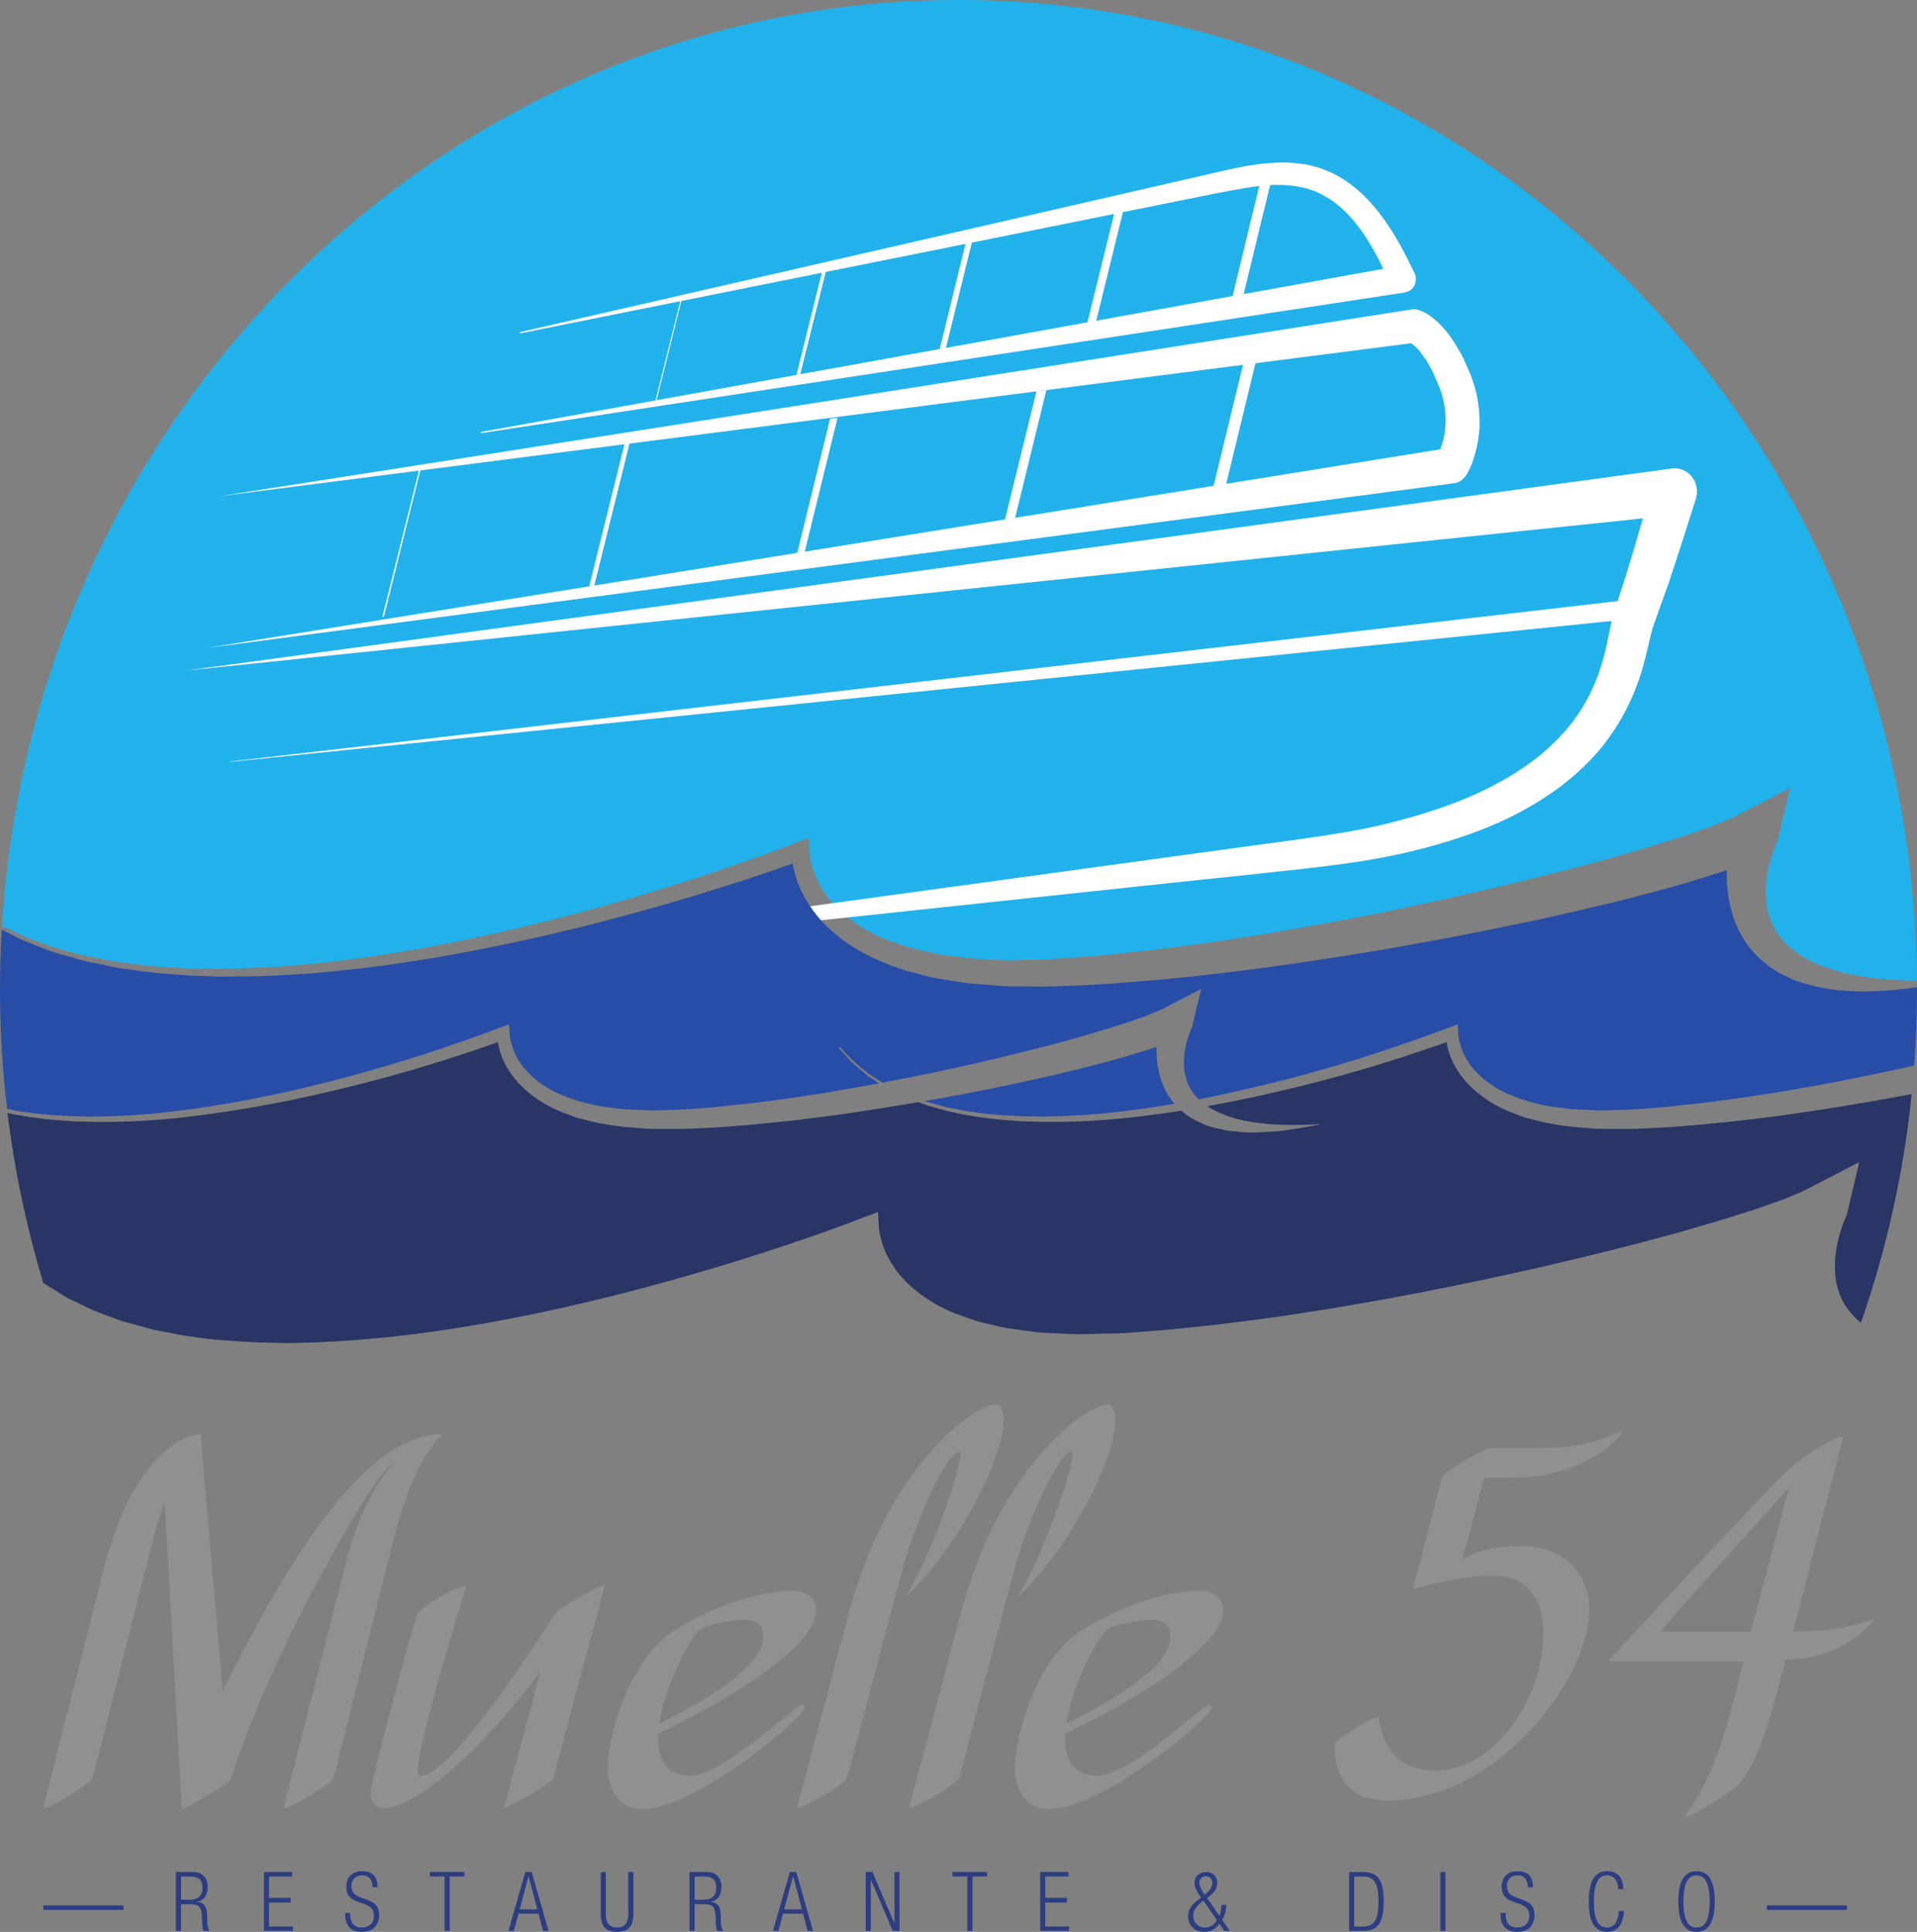 <svg xmlns="http://www.w3.org/2000/svg" width="396.848" height="400"><rect width="100%" height="100%" fill="#808080" stroke="none"/><path d="M46.095 350.183c13.298-27.1 29.578-53.193 45.078-53.193.122 0 .122 0 .122.087 0 .797-5.202 3.64-9.744 21.395l-12.535 49.88c-.26.66-8.6 6.035-10.142 6.035-.14 0-.14-.122-.14-.122l12.64-49.846c2.584-10.543 6.38-17.114 9.9-21.292-2.618 0-24.637 37.38-33.48 65.225-.277.66-8.6 6.034-10.177 6.034v-.122l-3.52-63.318c-.64 1.63-1.82 5.358-2.323 7.525l-12.64 49.88c-.276.66-8.477 6.035-10.038 6.035-.12 0-.12-.122-.12-.122l12.62-49.846c5.86-22.905 16.542-27.43 19.8-27.43.14 0 .14.087.14.087l4.56 53.106zM114.482 368.35c-3.242 2.95-10.16 6.035-10.16 6.035l7.56-28.348c-7.317 10.195-23.72 28.348-32.717 28.348-1.162 0-2.462-1.092-2.462-3.225 0-1.595 7.68-30.913 9.64-36.964 1.82-2.254 7.282-5.236 10.16-6-1.56 5.722-10.02 32.77-10.02 38.387 0 .693.137 1.092.657 1.092 6.624 0 26.822-32.144 27.863-33.618.797-1.075 6.78-4.56 10.298-6.086l-10.818 40.38zM136.484 356.922C149.504 350.368 158 344.144 158 339.03c0-2.532-1.213-3.624-4.056-3.624-1.56 0-7.282.693-9.242 2.15-1.577 1.335-7.04 11.044-8.218 19.366m30.1-3.346c0 1.855-22.523 20.98-33.602 20.98-5.46 0-7.178-4.856-7.178-8.6 0-6.745 4.7-22.748 13.818-28.4 9.12-5.6 18.24-8.166 24.24-8.166 3.24 0 5.096 1.456 5.096 3.918 0 7.906-19.037 19.193-32.717 25.66v1.075c0 6.796 4.284 7.63 6.625 7.63 6.917 0 21.76-14.652 23.198-14.652.4 0 .52.313.52.556M175.706 334.064c7.94-30.1 25.782-43.258 30.48-43.258.92 0 1.578 1.213 1.578 3.086 0 7.94-8.894 25.8-20.476 37.086 6.24-10.09 12.778-30.394 11.34-30.394-2.48 0-9.12 13.576-12.64 27.377l-10.68 40.398c-1.7 1.717-8.202 5.635-10.3 6.017l10.698-40.31zM198.877 334.064c7.94-30.1 25.798-43.258 30.48-43.258.936 0 1.56 1.213 1.56 3.086 0 7.94-8.842 25.8-20.44 37.086 6.258-10.09 12.777-30.394 11.338-30.394-2.48 0-9.12 13.576-12.64 27.377l-10.68 40.398c-1.716 1.717-8.2 5.635-10.3 6.017l10.682-40.31zM220.762 356.922c13.038-6.554 21.5-12.778 21.5-17.893 0-2.532-1.162-3.624-4.04-3.624-1.56 0-7.317.693-9.242 2.15-1.56 1.335-7.04 11.044-8.218 19.366m30.1-3.346c0 1.855-22.54 20.98-33.602 20.98-5.496 0-7.178-4.856-7.178-8.6 0-6.745 4.7-22.748 13.8-28.4 9.138-5.6 18.24-8.166 24.257-8.166 3.258 0 5.06 1.456 5.06 3.918 0 7.906-19.018 19.193-32.698 25.66v1.075c0 6.796 4.317 7.63 6.658 7.63 6.918 0 21.742-14.652 23.18-14.652.4 0 .52.313.52.556M302.71 322.94s3.624-2.844 11.963-2.844c8.877 0 14.34 5.393 14.34 13.212 0 14.32-19.02 39.478-41.82 39.478-10.82 0-10.923-9.05-10.923-11.58 0-.938 7.802-5.654 8.98-5.654.14 0 .14.174.14.174.745 4.82 2.98 10.87 11.962 10.87 11.2 0 22.158-13.818 22.158-28.78 0-6.83-3.52-11.582-10.437-11.582-7.68 0-15.622 2.722-16.402 2.722-.137 0-.137 0-.137-.12l5.98-22.87c.417-1.352 8.895-6.172 10.317-6.172h10.94c10.282 0 14.86-3.38 15.882-3.38 0 0 .14 0 .14.155 0 .796-7.82 9.396-22.558 9.396h-5.964l-4.56 16.974zM370.31 308.142s-27.083 29.682-26.46 29.682h18.622l7.837-29.682zm-9.38 35.89h-27.482c-.138 0-.277-.157-.277-.295 0-.243 33.22-36.03 37.382-39.774 4.438-3.762 9.795-6.45 10.558-6.45.278 0 .416.14.416.226l-10.316 40.084c10.698 0 15.64-2.427 16.54-2.427h.14c0 .14-5.982 8.236-18.24 8.236l-1.422 5.478c-4.317 16.837-7.82 19.905-9.015 20.963-1.162 1.092-8.72 6.068-10.16 6.068-.122 0-.122-.12-.122-.12 0-.832 5.098-5.514 9.26-21.274l2.74-10.715z" fill="#918f90"/><path d="M25.528 395.45H8.97v-.937H25.53v.936zM37.47 393.342h1.82c1.664 0 2.635-.797 2.635-2.427 0-1.49-.59-2.375-2.53-2.375h-1.926v4.802zm-1.06-5.74h3.504c1.976 0 3.086 1.163 3.086 3.036 0 1.525-.572 2.808-2.15 3.103v.036c1.474.173 1.976 1.04 2.028 2.912l.052 1.353c0 .66.07 1.284.47 1.752h-1.232c-.278-.4-.295-1.04-.313-1.7l-.052-1.022c-.052-2.098-.433-2.79-2.34-2.79H37.47v5.512h-1.06v-12.19zM54.637 387.602h5.843v.936h-4.803v4.42h4.49v.955h-4.49v4.976h4.96v.9h-6v-12.188zM77.114 390.75c0-1.49-.676-2.462-2.115-2.462-1.44 0-2.255 1.006-2.255 2.202 0 3.64 5.74 1.665 5.74 5.947 0 2.358-1.423 3.554-3.59 3.554-2.22 0-3.433-1.23-3.433-3.588v-.33h1.04v.434c0 1.56.815 2.584 2.375 2.584 1.474 0 2.532-.78 2.532-2.48 0-3.623-5.723-1.543-5.723-5.98 0-1.926 1.214-3.19 3.277-3.19 2.185 0 3.208 1.16 3.208 3.31h-1.058zM92.03 388.533h-3.033v-.937h7.144v.937h-3.05v11.252h-1.06v-11.252zM111.24 395.34l-1.82-6.866h-.018l-1.82 6.866h3.658zm-2.496-7.733h1.317l3.503 12.188h-1.127l-.953-3.554h-4.127l-.988 3.555h-1.11l3.486-12.188zM124.37 387.602h1.04v8.773c0 1.82.78 2.722 2.324 2.722 1.56 0 2.323-.902 2.323-2.722v-8.773h1.058v8.807c0 2.548-1.214 3.588-3.38 3.588-2.186 0-3.365-1.04-3.365-3.59v-8.806zM143.808 393.342h1.803c1.683 0 2.67-.797 2.67-2.427 0-1.49-.606-2.375-2.53-2.375h-1.942v4.802zm-1.058-5.74h3.537c1.96 0 3.052 1.163 3.052 3.036 0 1.525-.556 2.808-2.15 3.103v.036c1.49.173 1.975 1.04 2.027 2.912l.017 1.353c.035.66.105 1.284.52 1.752h-1.248c-.242-.4-.312-1.04-.33-1.7l-.016-1.022c-.07-2.098-.45-2.79-2.34-2.79h-2.012v5.512h-1.058v-12.19zM166.02 395.34l-1.82-6.866h-.017l-1.855 6.866h3.693zm-2.513-7.733h1.335l3.468 12.188h-1.11l-.953-3.554h-4.144l-.954 3.555h-1.128l3.485-12.188zM179.212 387.602h1.404l4.525 10.593h.036v-10.593h1.04v12.188h-1.404l-4.543-10.628v10.628h-1.058v-12.188zM200.25 388.533h-3.07v-.937h7.16v.937h-3.015v11.252h-1.075v-11.252zM215.327 387.602h5.86v.936h-4.803v4.42h4.474v.955h-4.474v4.976h4.942v.9h-6v-12.188zM249.392 392.326c1.318-1.04 1.578-1.82 1.578-2.514 0-.745-.555-1.352-1.318-1.352-.78 0-1.37.607-1.37 1.352 0 .66.45 1.613 1.11 2.514m-.26 1.214c-1.664 1.214-2.115 2.132-2.115 3.103 0 1.457 1.11 2.462 2.41 2.462.97 0 2.03-.554 2.48-1.56l-2.775-4.005zm3.294 4.768c-.658 1.005-1.68 1.682-3.138 1.682-2.046 0-3.33-1.405-3.33-3.19 0-1.284.626-2.29 1.718-3.19l.97-.73c-.85-1.16-1.352-2.062-1.352-2.998 0-1.49 1.093-2.272 2.41-2.272 1.37 0 2.272.92 2.272 2.272 0 .97-.416 1.907-2.08 3.103l2.548 3.71c.277-.728.416-1.56.433-2.288h.988c0 1.075-.294 2.132-.85 3.138l1.58 2.254h-1.128l-1.04-1.492zM280.327 398.896h1.75c2.29 0 3.295-1.197 3.295-5.15 0-4.04-1.006-5.218-3.294-5.218h-1.75v10.368zm-1.04-11.287h2.843c3.45 0 4.3 2.096 4.3 6.102 0 3.987-.85 6.085-4.3 6.085h-2.844V387.61zM298.185 387.595h1.057v12.188h-1.057v-12.188zM316.28 390.75c0-1.49-.676-2.462-2.115-2.462-1.456 0-2.22 1.006-2.22 2.202 0 3.64 5.722 1.665 5.722 5.947 0 2.358-1.42 3.554-3.59 3.554-2.2 0-3.45-1.23-3.45-3.588v-.33h1.076v.434c0 1.56.798 2.584 2.358 2.584 1.475 0 2.532-.78 2.532-2.48 0-3.623-5.72-1.543-5.72-5.98 0-1.926 1.213-3.19 3.258-3.19 2.202 0 3.225 1.16 3.225 3.31h-1.075zM336.184 395.678c-.156 2.808-1.387 4.317-3.52 4.317-2.427 0-3.762-1.89-3.762-6.277 0-4.386 1.335-6.293 3.763-6.293 2.427 0 3.398 1.734 3.398 3.727h-1.058c0-1.647-.815-2.86-2.34-2.86-1.682 0-2.705 1.473-2.705 5.426 0 3.936 1.023 5.375 2.705 5.375 1.49 0 2.34-1.3 2.462-3.415h1.057zM351.22 399.098c1.682 0 2.704-1.44 2.704-5.392 0-3.935-1.022-5.41-2.704-5.41-1.7 0-2.722 1.475-2.722 5.41 0 3.953 1.023 5.392 2.722 5.392m0-11.668c2.41 0 3.762 1.907 3.762 6.276 0 4.352-1.352 6.294-3.762 6.294-2.428 0-3.78-1.942-3.78-6.294 0-4.37 1.352-6.276 3.78-6.276M382.326 395.45h-16.558v-.937h16.558v.936z" fill="#2c3d81"/><path d="M10.455 195.92c1.838.605 3.762 1.04 5.652 1.61 1.872.556 3.832.73 5.72 1.18 1.91.416 3.85.624 5.792.867 3.866.59 7.75.728 11.668.936l5.843.104 5.86-.173c3.902-.104 7.82-.33 11.72-.728 3.868-.312 7.77-.798 11.652-1.318 15.5-2.133 30.845-5.496 45.963-9.536 7.56-2.028 15.102-4.282 22.54-6.658 7.455-2.462 14.91-4.976 22.192-7.82l2.358-.9.173 2.773c.07 1.734.66 3.9 1.474 5.687.486.937.902 1.89 1.526 2.705l.85 1.282 1.022 1.127c2.757 3.085 6.294 5.443 10.143 7.125 1.942.832 3.97 1.474 5.964 2.098 2.098.468 4.127 1.04 6.242 1.404 2.15.226 4.264.572 6.397.78l6.467.347c2.15.104 4.334-.104 6.484-.104 2.22-.07 4.3-.14 6.52-.347 4.42-.277 8.824-.624 13.14-1.18 4.336-.363 8.705-.987 13.074-1.56 4.352-.537 8.67-1.3 13.038-1.924 8.687-1.492 17.356-3 26.007-4.717 8.634-1.82 17.234-3.675 25.782-5.738 4.3-1.006 8.546-2.133 12.83-3.19 4.23-1.128 8.512-2.254 12.707-3.485 4.214-1.23 8.392-2.532 12.518-3.867 1.994-.763 4.127-1.387 6-2.22l2.877-1.16 2.393-1.25 9.52-4.923-2.62 11.096c-.415.798-.9 2.08-1.23 3.19-.364 1.162-.677 2.306-.867 3.485-.4 2.377-.434 4.735-.07 6.97.26 1.128.503 2.22 1.006 3.226.416 1.023 1.006 1.994 1.717 2.895.694.92 1.526 1.753 2.462 2.48.434.4.954.73 1.457 1.093.484.33 1.022.676 1.594.954 1.075.64 2.27 1.11 3.468 1.577 1.196.434 2.427.833 3.71 1.197 2.55.625 5.167 1.093 7.854 1.336 1.335.138 2.67.277 4.022.277 1.283.07 2.514.104 3.763.104C395.93 90.764 307.455 0 198.434 0 93.123 0 6.97 84.713.416 191.706l4.543 2.167c1.802.728 3.674 1.352 5.495 2.046" fill="#21b2ec"/><path d="M99.547 89.69l191.255-29.127c.26-.07.52-.156.78-.26 1.318-.624 1.908-2.323 1.266-3.71-1.855-3.9-3.884-7.768-6.467-11.357-2.548-3.537-5.824-6.917-9.916-9.067-1.006-.54-2.098-.938-3.173-1.37-.537-.174-1.09-.244-1.63-.452-.57-.104-1.09-.277-1.663-.347l-1.682-.207c-.555-.086-1.11-.07-1.647-.12-1.11-.088-2.185 0-3.277.05-4.316.244-8.477 1.25-12.396 2.15l-47.8 10.976-95.602 21.93.035.26 96.14-19.33 48.077-9.692c4.04-.763 7.89-1.56 11.755-1.734 3.813-.07 7.524.45 10.627 2.323 3.19 1.734 5.826 4.56 8.028 7.768 1.543 2.27 2.878 4.733 4.11 7.28L99.494 89.45l.052.243zM299.206 88.302c-.035.555-.087 1.144-.19 1.665-.105.52-.226 1.057-.365 1.612-.155.502-.328.97-.502 1.455L42.76 134.16l258.266-34.103c1.006-.138 1.925-.763 2.497-1.664l.243-.364.14-.33c.12-.21.224-.4.31-.59.19-.416.347-.78.503-1.145.294-.797.537-1.577.745-2.375.208-.797.38-1.508.503-2.34.138-.798.225-1.596.294-2.428.018-.797.087-1.595 0-2.375 0-.798-.086-1.63-.19-2.427-.087-.798-.243-1.595-.382-2.358-.225-.78-.38-1.51-.624-2.272l-.4-1.092-.172-.555-.07-.173-.017-.035-.086-.26-.103-.173-.85-1.925c-.295-.59-.52-1.196-.92-1.924l-1.195-2.046c-.4-.676-.902-1.283-1.352-1.977-.434-.624-1.006-1.196-1.578-1.82-.52-.59-1.23-1.18-1.89-1.734-.347-.295-.78-.52-1.162-.797-.19-.088-.485-.227-.71-.33l-.417-.192c-.104-.07-.416-.138-.624-.242-.4-.087-.816-.122-1.25-.052h-.034l-246.788 38.68L292.132 71.07c.104.07.208.174.312.243.347.313.71.59 1.075.972.33.45.693.815 1.005 1.3.312.468.693.902.953 1.387l.815 1.438c.295.468.538 1.162.832 1.77l.798 1.87.052.14.035.035.017.104.14.433.293.798c.156.606.278 1.16.434 1.7.07.554.208 1.108.26 1.663.052.556.12 1.146.12 1.683.02.607-.016 1.162-.068 1.7M351.26 101.12c-.345-2.618-2.686-4.49-5.235-4.11L38.468 138.848l301.628-31.52c-1.04 3.64-2.098 7.195-3.173 10.767-.45 1.474-.936 2.826-1.387 4.317l-1.457 4.44c-.59 2.01-.815 3.52-1.128 5.01-.312 1.457-.606 2.86-.988 4.265-1.456 5.48-3.935 10.455-7.507 14.703-1.786 2.115-3.832 4.057-6 5.843-2.218 1.7-4.576 3.347-7.073 4.734-4.96 2.878-10.403 5.045-15.95 6.797-5.584 1.77-11.322 3.156-17.148 4.144-5.774.97-11.755 1.77-17.754 2.566l-17.858 2.445-134.49 18.448c-.018.485-.087.9-.174 1.352l135.253-14.443 17.962-1.89c5.965-.658 11.93-1.248 18.032-2.132 6.05-.832 12.084-2.08 18.083-3.78 5.93-1.7 11.86-3.83 17.494-6.848 2.826-1.526 5.548-3.242 8.167-5.167 2.6-2.01 5.063-4.196 7.282-6.675 4.474-4.993 7.82-11.235 9.692-17.685.468-1.595.867-3.207 1.23-4.768.365-1.525.678-3.103 1.024-4.057l1.526-4.282c.52-1.474 1.092-3 1.595-4.44 1.958-5.91 3.883-11.858 5.738-17.753v-.034l.017-.155c.156-.607.243-1.266.156-1.925" fill="#fff"/><path d="M47.62 157.67l290.15-33.548.398 3.988-290.532 29.63-.017-.07zM250.46 103.81c1.663-6.865 7.107-29.422 7.263-29.96l2.532-.086-1.266.035 1.265-.07c-.19.762-5.27 21.793-7.23 29.838l-2.566.243zM207.57 109.517l6.99-28.504 2.045-.208-6.97 28.504-2.064.207zM164.87 115.19l6.97-28.52 1.543-.157-6.987 28.52-1.526.157zM121.915 121.64l7.455-30.08 1.023-.07-7.438 30.013-1.04.138zM79.155 127.718l7.732-30.948.295-.035-7.698 30.948-.33.035zM254.878 62.498c1.44-6.05 6.224-25.764 6.363-26.25l2.203-.086-1.092.052 1.11-.052c-.19.676-4.63 19.054-6.345 26.128l-2.237.208zM224.824 67.95l5.982-24.342 1.77-.173-5.983 24.377-1.77.14zM194.33 73.098l5.774-23.58 1.283-.103-5.79 23.51-1.267.173zM164.778 78.076l5.617-22.695.78-.034-5.634 22.626-.762.104zM135.486 83.747l5.617-22.487.225-.035-5.617 22.522h-.224z" fill="#fff"/><path d="M6.796 230.494c2.723.347 5.48.468 8.22.624l4.142.07 4.127-.07c2.757-.12 5.496-.312 8.235-.52 2.757-.277 5.496-.59 8.236-.97 10.94-1.492 21.742-3.867 32.422-6.728 5.323-1.44 10.628-3 15.9-4.7 5.252-1.732 10.505-3.536 15.638-5.495l1.664-.624.12 1.943c.053 1.23.487 2.757 1.06 4.022.31.66.623 1.318 1.057 1.89l.606.92.73.797c1.94 2.167 4.42 3.83 7.16 4.993 1.334.572 2.756 1.058 4.195 1.49 1.456.33 2.913.764 4.386.972 1.51.173 3.017.45 4.508.555l4.543.208c1.543.104 3.086 0 4.594-.035 1.56-.035 3.034-.104 4.594-.208 3.12-.208 6.207-.45 9.276-.867 3.05-.225 6.137-.693 9.206-1.092 3.07-.4 6.138-.902 9.19-1.352 3.814-.66 7.61-1.353 11.408-1.994l-2.306-1.49-3.26-2.775-2.843-3.104.208-.208 2.895 3.034 3.225 2.652 2.757 1.734c2.098-.45 4.178-.815 6.26-1.214 6.084-1.23 12.17-2.55 18.204-4.005 3-.71 6-1.51 9.015-2.237 3.016-.832 6.033-1.595 8.963-2.462 2.982-.884 5.947-1.786 8.842-2.756 1.422-.52 2.913-.92 4.248-1.56l2.03-.816 1.68-.867 6.71-3.486-1.855 7.872c-.295.555-.624 1.456-.867 2.22-.24.83-.467 1.612-.588 2.478-.295 1.613-.312 3.312-.07 4.89.174.763.382 1.525.694 2.254.33.763.745 1.42 1.23 2.063.278.4.608.712.954 1.093 6.866-1.387 13.68-2.947 20.425-4.733 5.322-1.44 10.628-3 15.898-4.7 5.254-1.732 10.507-3.536 15.64-5.495l1.664-.624.12 1.943c.053 1.23.47 2.757 1.06 4.022.328.66.623 1.318 1.056 1.89l.607.92.728.797c1.925 2.167 4.42 3.83 7.144 4.993 1.352.572 2.79 1.058 4.195 1.49 1.474.33 2.913.764 4.42.972 1.51.173 2.984.45 4.492.555l4.56.208c1.525.104 3.05 0 4.576-.035 1.56-.035 3.017-.104 4.595-.208 3.12-.208 6.225-.45 9.276-.867 3.07-.225 6.138-.693 9.207-1.092 3.07-.4 6.138-.902 9.19-1.353 6.137-1.005 12.257-2.097 18.36-3.363 3.64-.763 7.282-1.508 10.905-2.34.4-5.22.59-10.507.59-15.848v-.346c-1.248.173-2.48.346-3.728.433-1.387.21-2.774.28-4.143.313-2.775.226-5.583.104-8.41-.14-1.42-.137-2.825-.432-4.247-.657-1.422-.364-2.844-.677-4.248-1.23-.71-.21-1.404-.52-2.098-.903-.676-.277-1.387-.624-2.028-1.023-1.353-.797-2.653-1.768-3.832-2.913-1.162-1.11-2.254-2.375-3.138-3.83-.902-1.388-1.56-2.95-2.15-4.527-1.04-3.207-1.457-6.57-1.353-9.778-1.664.555-3.294 1.058-4.958 1.578-4.335 1.37-8.67 2.566-12.986 3.658-4.336 1.196-8.688 2.185-13.005 3.19-4.386 1.006-8.72 1.994-13.073 2.86-8.703 1.84-17.46 3.486-26.214 5.012-8.773 1.49-17.546 2.843-26.354 4.022-4.44.52-8.825 1.162-13.264 1.612-4.42.45-8.842.937-13.315 1.214-4.49.416-8.895.66-13.316.815-2.168.14-4.51.14-6.745.14-2.237-.07-4.49.068-6.762-.105l-6.762-.538c-2.253-.277-4.507-.693-6.743-1.04-2.254-.416-4.473-1.144-6.675-1.665-2.202-.745-4.387-1.543-6.52-2.566-4.213-1.96-8.2-4.717-11.39-8.444-2.618-3.173-4.595-6.83-5.288-11.114-6.728 2.393-13.455 4.577-20.27 6.64-7.54 2.29-15.17 4.387-22.798 6.312-15.31 3.814-30.792 6.9-46.448 8.773-3.884.433-7.82.85-11.738 1.127-3.936.294-7.87.45-11.79.52l-5.93.034-5.894-.208c-3.936-.312-7.872-.52-11.79-1.18-1.942-.24-3.918-.5-5.826-1.004-1.924-.4-3.9-.694-5.773-1.3-1.89-.59-3.832-1.006-5.687-1.682-1.82-.73-3.693-1.422-5.53-2.185l-4.266-2.133C.12 196.53 0 200.637 0 204.764c0 8.427.503 16.697 1.474 24.863.398.035.832.104 1.248.243 1.335.26 2.705.416 4.074.624" fill="#284da7"/><path d="M199.09 229.868c1.352.277 2.722.416 4.11.624 2.72.347 5.478.468 8.2.624l4.143.07 4.127-.07c2.757-.12 5.513-.312 8.27-.52 2.722-.277 5.462-.59 8.184-.97 2.34-.313 4.698-.694 7.02-1.093-.467-.52-.883-1.058-1.264-1.664-.624-1.007-1.127-2.117-1.51-3.21-.727-2.218-1.022-4.645-.952-6.882-1.162.38-2.358.728-3.502 1.11-3.052.953-6.12 1.785-9.155 2.583-3.068.833-6.12 1.492-9.205 2.255-3.034.66-6.103 1.404-9.172 1.994-5.652 1.212-11.304 2.287-16.957 3.258 1.197.364 2.428.694 3.64 1.023 1.32.435 2.69.556 4.024.868" fill="#284da7"/><path d="M13.976 268.76l5.323 2.53c1.802.746 3.657 1.387 5.478 2.08 1.837.625 3.762 1.024 5.634 1.578 1.873.59 3.815.798 5.757 1.214 1.888.416 3.848.66 5.772.902 3.867.52 7.785.693 11.686.884l5.843.14 5.86-.14c3.902-.19 7.803-.4 11.704-.798 3.884-.294 7.768-.797 11.65-1.3 15.484-2.15 30.845-5.496 45.964-9.57 7.56-2.046 15.1-4.248 22.574-6.658 7.438-2.393 14.876-4.942 22.158-7.785l2.375-.884.156 2.756c.088 1.716.695 3.883 1.475 5.738.486.902.92 1.82 1.526 2.653l.85 1.267 1.023 1.196c2.774 3.034 6.277 5.375 10.16 7.074 1.925.763 3.953 1.49 5.947 2.098 2.115.45 4.127 1.04 6.26 1.352 2.15.278 4.23.624 6.38.832l6.467.31c2.15.105 4.334-.068 6.5-.103 2.203 0 4.284-.07 6.52-.277 4.404-.312 8.808-.694 13.125-1.18 4.352-.415 8.704-1.04 13.056-1.577 4.37-.555 8.72-1.317 13.073-1.942 8.687-1.438 17.356-2.998 25.99-4.767 8.634-1.785 17.234-3.588 25.8-5.704 4.3-.99 8.547-2.1 12.812-3.174 4.23-1.144 8.513-2.236 12.708-3.502 4.213-1.196 8.392-2.514 12.518-3.85 1.994-.762 4.144-1.42 6.017-2.183l2.895-1.213 2.358-1.214 9.52-4.924-2.637 11.13c-.398.71-.866 2.03-1.212 3.086-.33 1.197-.66 2.358-.85 3.555-.416 2.324-.433 4.717-.087 6.953.26 1.075.504 2.22.99 3.208.45 1.04 1.022 2.047 1.733 2.88.694.9 1.49 1.733 2.41 2.443 5.236-15.014 8.825-30.878 10.507-47.332-3.138.608-6.31 1.163-9.466 1.7-6.173 1.075-12.38 2.01-18.604 2.878-3.12.347-6.224.832-9.345 1.11-3.104.295-6.242.66-9.397.884-3.14.277-6.26.45-9.38.572-1.526.087-3.173.087-4.75.052-1.596-.017-3.174.07-4.77-.052l-4.767-.4c-1.61-.172-3.19-.432-4.75-.727-1.612-.277-3.155-.797-4.732-1.127-1.544-.607-3.087-1.11-4.56-1.803-3-1.422-5.826-3.38-8.045-6.016-1.855-2.166-3.242-4.802-3.728-7.836-4.768 1.7-9.5 3.242-14.286 4.733-5.36 1.63-10.7 3.086-16.09 4.42-6.347 1.58-12.727 2.95-19.142 4.11h.017c.364.278.73.52 1.127.66.763.485 1.595.797 2.428 1.126.884.295 1.733.642 2.635.867 1.803.468 3.64.763 5.53.937.954.156 1.89.19 2.844.225.953.035 1.906.07 2.877.07.937-.035 1.925.034 2.86-.035l2.897-.104v.07l-2.844.502c-.954.208-1.924.33-2.86.45-.972.208-1.925.312-2.896.417-.97.07-1.942.138-2.913.173-1.975.173-3.935.104-5.946-.14-.988-.034-1.994-.207-2.965-.45-1.024-.242-2.03-.45-3.017-.814-.486-.173-.97-.433-1.457-.676-.503-.156-.97-.45-1.456-.728-.763-.433-1.51-.988-2.202-1.612-2.757.416-5.514.797-8.27 1.144-2.757.347-5.514.607-8.305.798-2.757.242-5.53.312-8.305.364h-4.178l-4.162-.122c-2.774-.208-5.565-.398-8.287-.797-1.386-.207-2.756-.433-4.126-.693-1.352-.347-2.74-.537-4.057-.97-1.335-.382-2.704-.694-4.022-1.197-.243-.087-.485-.19-.746-.295-.07 0-.174 0-.243.035-6.19 1.075-12.397 2.01-18.587 2.878-3.12.347-6.24.832-9.362 1.11-3.12.294-6.242.658-9.38.884-3.155.277-6.276.45-9.397.572-1.542.087-3.172.087-4.75.052-1.612-.017-3.19.07-4.768-.052l-4.767-.4c-1.613-.172-3.19-.432-4.768-.727-1.578-.277-3.156-.797-4.716-1.127-1.525-.607-3.068-1.11-4.577-1.803-2.982-1.422-5.825-3.38-8.027-6.016-1.855-2.167-3.242-4.802-3.728-7.836-4.768 1.7-9.5 3.242-14.32 4.733-5.324 1.63-10.68 3.086-16.073 4.42-10.784 2.706-21.707 4.84-32.734 6.19-2.756.348-5.513.608-8.287.8-2.774.24-5.548.31-8.34.363h-4.16l-4.16-.122c-2.793-.208-5.55-.398-8.29-.797-1.386-.207-2.756-.433-4.125-.693-.347-.07-.66-.173-1.023-.242 1.473 12.084 3.987 23.84 7.403 35.23h.035l4.993 3.104z" fill="#293564"/></svg>